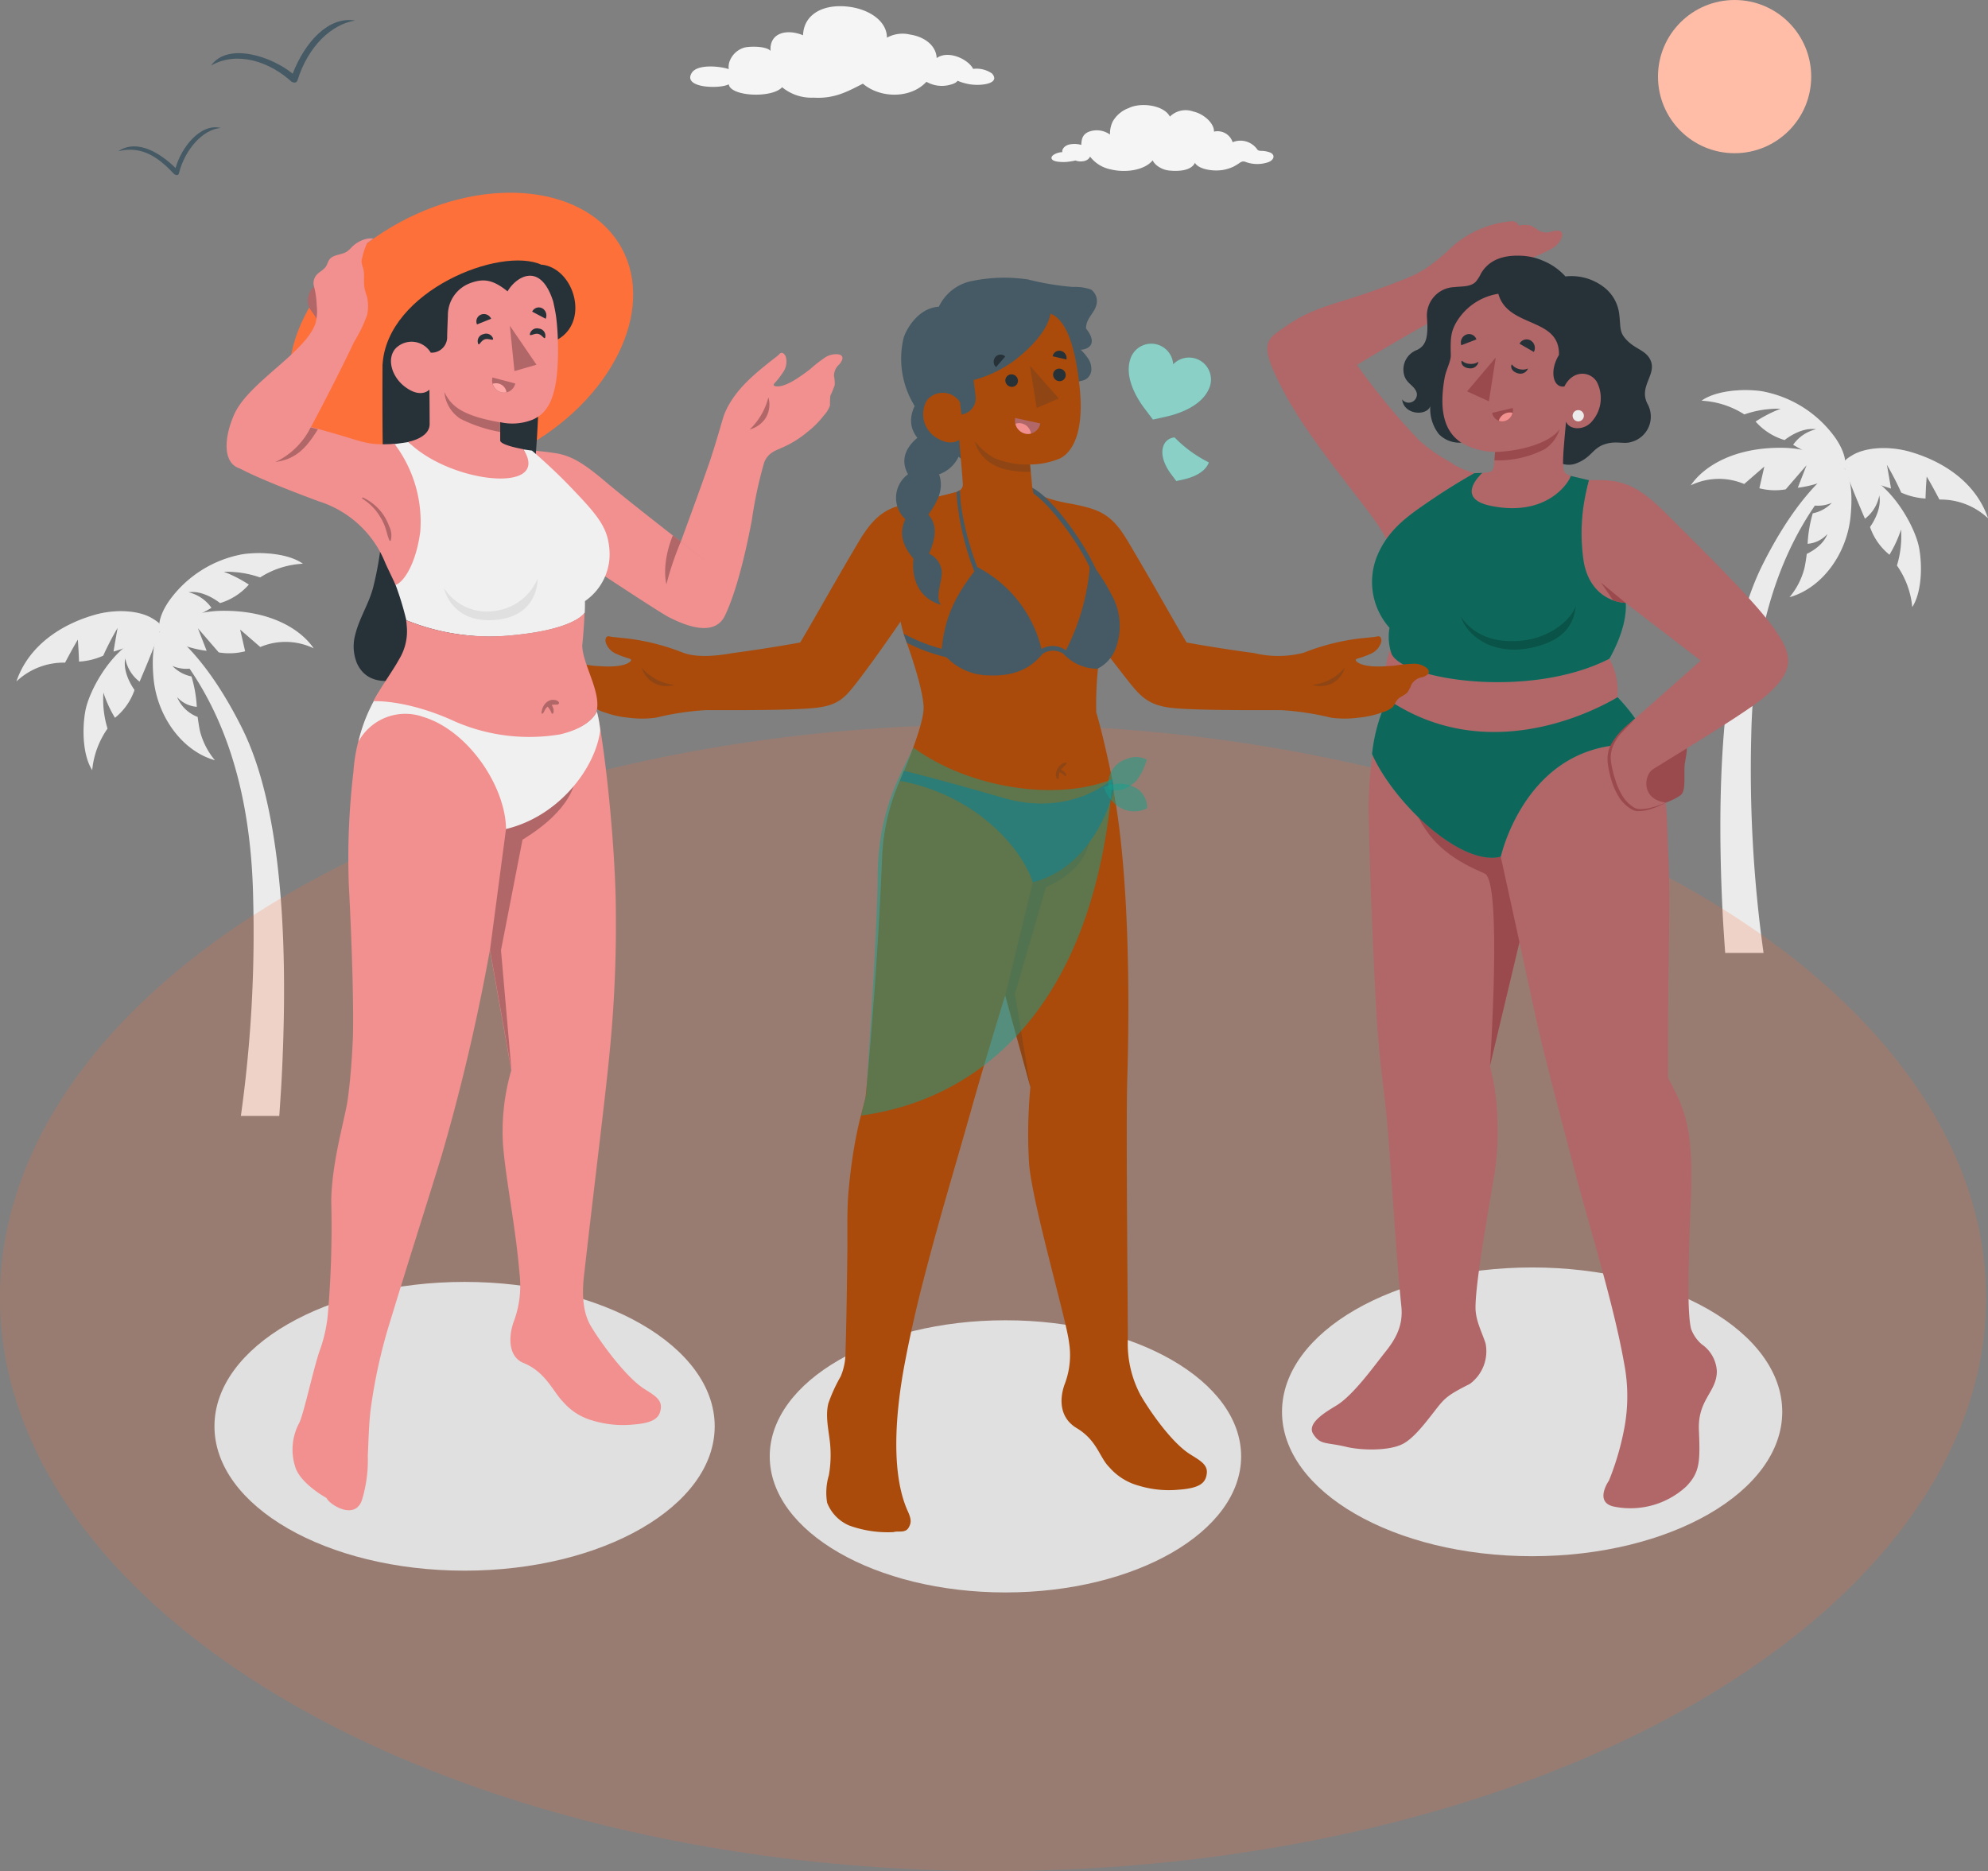 <svg xmlns="http://www.w3.org/2000/svg" width="250" height="235.305" viewBox="0 0 250 235.305">
  <rect x="0" y="0" width="250" height="235.305" fill="#808080" stroke="none"/>
  <g id="Beach" transform="translate(-125.235 -143.426)">
    <g id="freepik--Floor--inject-236">
      <g id="freepik--Palm--inject-236">
        <path id="Tracé_846" data-name="Tracé 846" d="M342.185,263.264h4.825a165.9,165.9,0,0,1-1.55-27.2c.243-13.307,3.513-25.017,11.763-33.7l-1.121-.16c-1.323.945-5.094,4.024-9.185,12.181-2.547,5.067-6.55,16.71-4.985,45.121Q342.061,261.555,342.185,263.264Z" fill="#ebebeb"/>
        <path id="Tracé_847" data-name="Tracé 847" d="M356.592,201.949c.842-.625.46-.61,1.633-1.3,1.771-1.033,4.726-1.116,7.2-.408,4.35,1.255,8.317,3.967,9.815,8.368a8.664,8.664,0,0,0-6.111-2.36c-.516-.977-1.033-1.948-1.606-2.9-.073.924-.124,1.844-.15,2.769a8.618,8.618,0,0,1-3.048-.744,35.279,35.279,0,0,0-1.808-3.5c.181,1,.351,1.988.517,2.985A25.554,25.554,0,0,1,356.592,201.949Z" fill="#ebebeb"/>
        <g id="Groupe_16" data-name="Groupe 16" opacity="0.15">
          <path id="Tracé_848" data-name="Tracé 848" d="M356.592,201.949c.842-.625.46-.61,1.633-1.3,1.771-1.033,4.726-1.116,7.2-.408,4.35,1.255,8.317,3.967,9.815,8.368a8.664,8.664,0,0,0-6.111-2.36c-.516-.977-1.033-1.948-1.606-2.9-.073.924-.124,1.844-.15,2.769a8.618,8.618,0,0,1-3.048-.744,35.279,35.279,0,0,0-1.808-3.5c.181,1,.351,1.988.517,2.985A25.554,25.554,0,0,1,356.592,201.949Z" fill="#ebebeb"/>
        </g>
        <path id="Tracé_849" data-name="Tracé 849" d="M357.207,202.357s.553-1.333-1.147-3.828a14.539,14.539,0,0,0-9.267-5.9c-2.293-.341-5.729-.119-7.578,1.188a10.978,10.978,0,0,1,5.378,1.725,12.761,12.761,0,0,1,4.571-.713,16.767,16.767,0,0,0-3.151,1.612,7.807,7.807,0,0,0,3.642,2.325s2.035-1.679,3.967-1.354a4.871,4.871,0,0,0-2.887,1.953A35.019,35.019,0,0,0,357.207,202.357Z" fill="#ebebeb"/>
        <path id="Tracé_850" data-name="Tracé 850" d="M357.207,202.357s.553-1.333-1.147-3.828a14.539,14.539,0,0,0-9.267-5.9c-2.293-.341-5.729-.119-7.578,1.188a10.978,10.978,0,0,1,5.378,1.725,12.761,12.761,0,0,1,4.571-.713,16.767,16.767,0,0,0-3.151,1.612,7.807,7.807,0,0,0,3.642,2.325s2.035-1.679,3.967-1.354a4.871,4.871,0,0,0-2.887,1.953A35.019,35.019,0,0,0,357.207,202.357Z" fill="#ebebeb" opacity="0.2" style="mix-blend-mode: normal;isolation: isolate"/>
        <path id="Tracé_851" data-name="Tracé 851" d="M357.207,202.357a13.358,13.358,0,0,0-7.748-2.614c-6.127-.093-9.97,2.319-11.6,4.716a8.133,8.133,0,0,1,6.715-.165l2.536-2.2-.625,2.738a7.9,7.9,0,0,0,3.311.134l2.625-3.032-1.106,2.831S355.006,204.413,357.207,202.357Z" fill="#ebebeb"/>
        <path id="Tracé_852" data-name="Tracé 852" d="M357.207,202.357a13.358,13.358,0,0,0-7.748-2.614c-6.127-.093-9.97,2.319-11.6,4.716a8.133,8.133,0,0,1,6.715-.165l2.536-2.2-.625,2.738a7.9,7.9,0,0,0,3.311.134l2.625-3.032-1.106,2.831S355.006,204.413,357.207,202.357Z" fill="#ebebeb" opacity="0.05" style="mix-blend-mode: normal;isolation: isolate"/>
        <path id="Tracé_853" data-name="Tracé 853" d="M357.207,202.357s1.121-.2,3.151,1.033c3.446,2.066,5.765,6.633,6.2,8.874s.361,5.636-.847,7.511a10.812,10.812,0,0,0-1.927-5.227,12.483,12.483,0,0,0,.516-4.525,15.488,15.488,0,0,1-1.456,3.166A7.634,7.634,0,0,1,360.4,209.7s1.549-2.066,1.162-3.962a4.775,4.775,0,0,1-1.8,2.924S358.462,205.678,357.207,202.357Z" fill="#ebebeb"/>
        <path id="Tracé_854" data-name="Tracé 854" d="M357.207,202.357s1.121-.2,3.151,1.033c3.446,2.066,5.765,6.633,6.2,8.874s.361,5.636-.847,7.511a10.812,10.812,0,0,0-1.927-5.227,12.483,12.483,0,0,0,.516-4.525,15.488,15.488,0,0,1-1.456,3.166A7.634,7.634,0,0,1,360.4,209.7s1.549-2.066,1.162-3.962a4.775,4.775,0,0,1-1.8,2.924S358.462,205.678,357.207,202.357Z" fill="#ebebeb" opacity="0.05" style="mix-blend-mode: normal;isolation: isolate"/>
        <path id="Tracé_855" data-name="Tracé 855" d="M350.275,218.53a9.216,9.216,0,0,0,1.88-3.672c.119-.558.212-1.152.289-1.772,2.222-1.085,2.583-2.495,2.583-2.495a3.707,3.707,0,0,1-2.474,1.224,16.131,16.131,0,0,1,.646-3.833,4.56,4.56,0,0,0,2.4-1.322,4.4,4.4,0,0,1-2.206.341c.847-2.418,2.583-4.236,3.786-4.649,0,0,1.224,1.11.791,5.832C357.558,213.065,354.345,217.4,350.275,218.53Z" fill="#ebebeb"/>
      </g>
      <g id="freepik--palm--inject-236-2" data-name="freepik--palm--inject-236">
        <path id="Tracé_856" data-name="Tracé 856" d="M160.356,283.767h-4.83a165.8,165.8,0,0,0,1.55-27.2c-.238-13.3-3.513-25.012-11.762-33.7l1.126-.16c1.322.946,5.088,4.024,9.179,12.181,2.547,5.067,6.55,16.711,4.985,45.127Q160.475,282.057,160.356,283.767Z" fill="#ebebeb"/>
        <path id="Tracé_857" data-name="Tracé 857" d="M145.949,222.456c-.847-.63-.465-.615-1.632-1.3-1.777-1.033-4.732-1.115-7.2-.4-4.35,1.25-8.317,3.967-9.815,8.363a8.668,8.668,0,0,1,6.116-2.361c.517-.976,1.033-1.942,1.607-2.9.067.925.119,1.844.15,2.769a8.565,8.565,0,0,0,3.042-.744,34.589,34.589,0,0,1,1.813-3.5c-.18,1-.356,1.989-.516,2.986A25.689,25.689,0,0,0,145.949,222.456Z" fill="#ebebeb"/>
        <g id="Groupe_17" data-name="Groupe 17" opacity="0.15">
          <path id="Tracé_858" data-name="Tracé 858" d="M145.949,222.456c-.847-.63-.465-.615-1.632-1.3-1.777-1.033-4.732-1.115-7.2-.4-4.35,1.25-8.317,3.967-9.815,8.363a8.668,8.668,0,0,1,6.116-2.361c.517-.976,1.033-1.942,1.607-2.9.067.925.119,1.844.15,2.769a8.565,8.565,0,0,0,3.042-.744,34.589,34.589,0,0,1,1.813-3.5c-.18,1-.356,1.989-.516,2.986A25.689,25.689,0,0,0,145.949,222.456Z" fill="#ebebeb"/>
        </g>
        <path id="Tracé_859" data-name="Tracé 859" d="M145.334,222.864s-.557-1.338,1.142-3.833a14.542,14.542,0,0,1,9.267-5.9c2.294-.341,5.729-.119,7.578,1.188a10.975,10.975,0,0,0-5.377,1.725,12.76,12.76,0,0,0-4.567-.712,16.8,16.8,0,0,1,3.146,1.611,7.74,7.74,0,0,1-3.616,2.325s-2.035-1.679-3.972-1.354a4.871,4.871,0,0,1,2.887,1.953A35.278,35.278,0,0,1,145.334,222.864Z" fill="#ebebeb"/>
        <path id="Tracé_860" data-name="Tracé 860" d="M145.334,222.864s-.557-1.338,1.142-3.833a14.542,14.542,0,0,1,9.267-5.9c2.294-.341,5.729-.119,7.578,1.188a10.975,10.975,0,0,0-5.377,1.725,12.76,12.76,0,0,0-4.567-.712,16.8,16.8,0,0,1,3.146,1.611,7.74,7.74,0,0,1-3.616,2.325s-2.035-1.679-3.972-1.354a4.871,4.871,0,0,1,2.887,1.953A35.278,35.278,0,0,1,145.334,222.864Z" fill="#ebebeb" opacity="0.2" style="mix-blend-mode: normal;isolation: isolate"/>
        <path id="Tracé_861" data-name="Tracé 861" d="M145.334,222.864a13.324,13.324,0,0,1,7.749-2.619c6.126-.093,9.969,2.32,11.6,4.717a8.131,8.131,0,0,0-6.716-.166l-2.536-2.2.63,2.737a8.01,8.01,0,0,1-3.316.14l-2.624-3.032,1.1,2.83S147.53,224.915,145.334,222.864Z" fill="#ebebeb"/>
        <path id="Tracé_862" data-name="Tracé 862" d="M145.334,222.864a13.324,13.324,0,0,1,7.749-2.619c6.126-.093,9.969,2.32,11.6,4.717a8.131,8.131,0,0,0-6.716-.166l-2.536-2.2.63,2.737a8.01,8.01,0,0,1-3.316.14l-2.624-3.032,1.1,2.83S147.53,224.915,145.334,222.864Z" fill="#ebebeb" opacity="0.05" style="mix-blend-mode: normal;isolation: isolate"/>
        <path id="Tracé_863" data-name="Tracé 863" d="M145.334,222.864s-1.126-.2-3.151,1.033c-3.45,2.067-5.77,6.628-6.2,8.87s-.362,5.635.847,7.511a10.89,10.89,0,0,1,1.927-5.223,12.418,12.418,0,0,1-.517-4.525,15.372,15.372,0,0,0,1.452,3.167,7.645,7.645,0,0,0,2.458-3.5s-1.549-2.066-1.162-3.967a4.8,4.8,0,0,0,1.8,2.924S144.079,226.186,145.334,222.864Z" fill="#ebebeb"/>
        <path id="Tracé_864" data-name="Tracé 864" d="M145.334,222.864s-1.126-.2-3.151,1.033c-3.45,2.067-5.77,6.628-6.2,8.87s-.362,5.635.847,7.511a10.89,10.89,0,0,1,1.927-5.223,12.418,12.418,0,0,1-.517-4.525,15.372,15.372,0,0,0,1.452,3.167,7.645,7.645,0,0,0,2.458-3.5s-1.549-2.066-1.162-3.967a4.8,4.8,0,0,0,1.8,2.924S144.079,226.186,145.334,222.864Z" fill="#ebebeb" opacity="0.05" style="mix-blend-mode: normal;isolation: isolate"/>
        <path id="Tracé_865" data-name="Tracé 865" d="M152.261,239.033a9.318,9.318,0,0,1-1.88-3.673c-.119-.558-.206-1.152-.289-1.772a4.53,4.53,0,0,1-2.583-2.495,3.709,3.709,0,0,0,2.474,1.224,16.11,16.11,0,0,0-.671-3.822,4.557,4.557,0,0,1-2.4-1.323,4.4,4.4,0,0,0,2.211.341c-.853-2.417-2.609-4.23-3.787-4.649,0,0-1.224,1.106-.795,5.827C144.983,233.567,148.191,237.907,152.261,239.033Z" fill="#ebebeb"/>
      </g>
      <ellipse id="freepik--floor--inject-236-2" data-name="freepik--floor--inject-236" cx="124.879" cy="72.096" rx="124.879" ry="72.096" transform="translate(125.235 234.539)" fill="#fe703a" opacity="0.2"/>
    </g>
    <g id="freepik--Sun--inject-236">
      <circle id="freepik--sun--inject-236-2" data-name="freepik--sun--inject-236" cx="9.634" cy="9.634" r="9.634" transform="translate(333.734 143.426)" fill="#ffbda7"/>
    </g>
    <g id="freepik--Clouds--inject-236">
      <path id="freepik--Cloud--inject-236" d="M236.771,148.164c0-2.164-2.376-3.667-5.062-3.92-3.162-.3-5.409,1.11-5.486,3.616-2.067-.848-4.252-.305-4.086,1.973-.517-.62-2.552-.6-3.275-.429a2.821,2.821,0,0,0-1.8,1.55,2.114,2.114,0,0,0-.186,1.162c-1.209-.393-3.952-.635-4.649.47-1.219,1.973,3.657,2.035,4.649,1.436.207,1.55,5.455,1.787,6.715.372a5.782,5.782,0,0,0,3.957,1.312c2.583.155,4.184-.723,6.2-1.756,2.2,1.865,6.007,1.9,7.991-.238a3.9,3.9,0,0,0,3.017.362c.733-.176.9-.491.9-.491a6.486,6.486,0,0,0,1.343.408c1.441.3,4.132,0,2.991-1.317a3.4,3.4,0,0,0-2.377-.584c-.625-1.234-3.145-2.4-4.587-1.358-.056-1.5-1.425-2.666-3.347-2.96A4.069,4.069,0,0,0,236.771,148.164Z" fill="#f5f5f5"/>
      <path id="freepik--cloud--inject-236-2" data-name="freepik--cloud--inject-236" d="M284.945,162.6a3.318,3.318,0,0,0-1.084-.2c-.352,0-.46-.1-.517-.176a2.583,2.583,0,0,0-3.1-.914,1.989,1.989,0,0,0-2.346-1.328c.042-1.09-1.353-2.267-2.608-2.531a2.81,2.81,0,0,0-2.934.641c-.739-1.431-3.616-1.839-5.166-1.08a3.817,3.817,0,0,0-2.03,1.705,3.47,3.47,0,0,0-.336,1.632,2.856,2.856,0,0,0-2.629-.367c-.878.341-.945,1-.987,1.669a3.066,3.066,0,0,0-1.591-.031c-.547.165-.867.594-.79.945-.439-.026-1.477.331-1.353.79s1.317.46,1.761.445a7.991,7.991,0,0,0,1.24-.191,1.869,1.869,0,0,0,.64.118c.755,0,1.075-.325,1.2-.609a4.3,4.3,0,0,0,2.583,1.606c1.746.445,4.215.176,5.289-1.131a1.883,1.883,0,0,0,.517.635,2.99,2.99,0,0,0,1.622.651c.718.067,2.639.16,3.182-.981.382.759,2.1,1.1,3.4.919a5.257,5.257,0,0,0,1.456-.439,9.085,9.085,0,0,0,.837-.516.7.7,0,0,1,.718-.052,4.261,4.261,0,0,0,2.841,0C285.477,163.522,285.627,162.892,284.945,162.6Z" fill="#f5f5f5"/>
    </g>
    <g id="freepik--Birds--inject-236">
      <g id="freepik--birds--inject-236-2" data-name="freepik--birds--inject-236">
        <path id="Tracé_866" data-name="Tracé 866" d="M169.9,146.005c-3.378-.558-6.313,2.717-7.862,6.69-2.531-2.108-8.1-4.035-10.259-1.033,3.352-1.881,7.413-.424,10.073,2,.181.155.666.279.785-.109C164,149.192,166.947,146.475,169.9,146.005Z" fill="#455a64"/>
        <path id="Tracé_867" data-name="Tracé 867" d="M153,159.518c-2.583-.64-4.995,2.511-5.682,5.042-1.829-1.792-4.773-3.74-7.2-2.123,2.986-.728,5.088.816,6.994,2.862.129.124.517.268.615-.036C148.434,162.334,150.681,159.7,153,159.518Z" fill="#455a64"/>
      </g>
    </g>
    <g id="freepik--Shadows--inject-236">
      <ellipse id="freepik--Shadow--inject-236" cx="31.453" cy="18.157" rx="31.453" ry="18.157" transform="translate(286.454 302.823)" fill="#e0e0e0"/>
      <ellipse id="freepik--shadow--inject-236-2" data-name="freepik--shadow--inject-236" cx="29.64" cy="17.114" rx="29.64" ry="17.114" transform="translate(222.033 309.466)" fill="#e0e0e0"/>
      <ellipse id="Ellipse_15" data-name="Ellipse 15" cx="31.453" cy="18.157" rx="31.453" ry="18.157" transform="translate(152.205 304.641)" fill="#e0e0e0"/>
    </g>
    <g id="freepik--Hearts--inject-236">
      <g id="freepik--hearts--inject-236-2" data-name="freepik--hearts--inject-236">
        <g id="freepik--Heart--inject-236">
          <path id="freepik--heart--inject-236-2" data-name="freepik--heart--inject-236" d="M270.218,196.194l1.736-.387c1.322-.3,4.5-1.255,5.4-3.7a2.764,2.764,0,0,0-4.587-2.867,2.759,2.759,0,0,0-5.347-.775c-.9,2.444.91,5.228,1.726,6.308Z" fill="#14a08c"/>
          <path id="Tracé_868" data-name="Tracé 868" d="M270.218,196.194l1.736-.387c1.322-.3,4.5-1.255,5.4-3.7a2.764,2.764,0,0,0-4.587-2.867,2.759,2.759,0,0,0-5.347-.775c-.9,2.444.91,5.228,1.726,6.308Z" fill="#fff" opacity="0.5" style="mix-blend-mode: normal;isolation: isolate"/>
        </g>
        <g id="Groupe_18" data-name="Groupe 18">
          <path id="Tracé_869" data-name="Tracé 869" d="M273.157,203.927l1-.227c.759-.171,2.582-.718,3.1-2.123a15.9,15.9,0,0,1-4.31-3.139,1.587,1.587,0,0,0-1.4,1.042c-.517,1.4.516,3.006.992,3.615Z" fill="#14a08c"/>
          <path id="Tracé_870" data-name="Tracé 870" d="M273.157,203.927l1-.227c.759-.171,2.582-.718,3.1-2.123a15.9,15.9,0,0,1-4.31-3.139,1.587,1.587,0,0,0-1.4,1.042c-.517,1.4.516,3.006.992,3.615Z" fill="#fff" opacity="0.5" style="mix-blend-mode: normal;isolation: isolate"/>
        </g>
      </g>
    </g>
    <g id="freepik--character-3--inject-236">
      <g id="freepik--Character--inject-236">
        <g id="freepik--Bottom--inject-236">
          <g id="freepik--Leg--inject-236">
            <path id="Tracé_871" data-name="Tracé 871" d="M331.023,237.142c-14.464-.362-26.521-1.55-31.33-5.791,0,0-2.583,5.311-2.33,15.332.14,5.527.321,11.364.806,21.287.4,8.265.873,10.44,1.4,15.451.434,4.132,1.2,17.687,1.891,24.278.263,2.459-.734,4.169-2.092,5.848-1.24,1.549-3.89,5.284-6.023,6.606-1.126.7-3.869,2.2-2.965,3.616s1.58.992,4.189,1.622c1.844.439,5.217.517,6.963-.32,1.369-.646,2.8-2.505,3.952-3.983,1.4-1.808,1.617-2.123,4.587-3.616a5.1,5.1,0,0,0,1.984-5.083c-.445-1.41-1.25-2.846-1.266-4.452-.036-3.239,1.715-12.77,2.356-16.737a33.854,33.854,0,0,0,.4-6.746,29.63,29.63,0,0,0-.94-6.974l5.3-22.212C320.5,254.462,330.144,247.38,331.023,237.142Z" fill="#b16668"/>
            <path id="Tracé_872" data-name="Tracé 872" d="M311.951,253.29c-3.559-1.55-6.715-3.379-8.709-7.816,3.771,3.353,8.394,5.884,10.724,5.682l3.941,4.076-5.3,22.212S314.167,254.251,311.951,253.29Z" fill="#9a4a4d"/>
          </g>
          <path id="Tracé_873" data-name="Tracé 873" d="M329.525,322.907a21.794,21.794,0,0,0-.047-8.023c-1.291-7.314-4.169-16.468-6.049-23.6-3.952-14.98-4.385-16.711-5.791-23.245-1.642-7.645-3.677-16.856-3.677-16.856a14.016,14.016,0,0,1-8.978-5.754c-1.24-1.751-4.587-5.238-5.29-14.076,0,0,4.623,4.483,16.711,3.791,10.713-.625,12.227-4.07,12.227-4.07s.868,1.177,3.435,5.4a13.184,13.184,0,0,1,1.674,3.481c1.281,3.616,1.09,6.891,1.286,10.9.176,3.5.16,6.664.052,13.472-.114,7.1-.088,14.624-.088,14.624,2.128,3.972,3.228,6.333,2.877,15.414-.2,5.124-.584,13.7.026,16.173a4.653,4.653,0,0,0,1.343,1.948,4.4,4.4,0,0,1,1.9,3.383c0,2.614-2.407,3.554-2.258,7.366.155,3.906.176,5.342-1.632,7.17a10.35,10.35,0,0,1-8.849,2.531c-2.851-.449-.826-3.316-.826-3.316A34.615,34.615,0,0,0,329.525,322.907Z" fill="#b16668"/>
          <path id="Tracé_874" data-name="Tracé 874" d="M299.7,231.351a21.44,21.44,0,0,0-1.921,6.9c2.583,5.889,10.992,14.17,16.189,12.914,0,0,2.366-10.744,11.69-13.477,7.061-2.066,8.084,2.273,8.084,2.273s-.62-4.179-5.114-8.879c0,0-5.135,3.512-14.893,3.306S299.7,231.351,299.7,231.351Z" fill="#14a08c"/>
          <path id="Tracé_875" data-name="Tracé 875" d="M299.7,231.351a21.44,21.44,0,0,0-1.921,6.9c2.583,5.889,10.992,14.17,16.189,12.914,0,0,2.366-10.744,11.69-13.477,7.061-2.066,8.084,2.273,8.084,2.273s-.62-4.179-5.114-8.879c0,0-5.135,3.512-14.893,3.306S299.7,231.351,299.7,231.351Z" opacity="0.35" style="mix-blend-mode: normal;isolation: isolate"/>
        </g>
        <g id="freepik--Top--inject-236">
          <path id="Tracé_876" data-name="Tracé 876" d="M286.748,184.587c3.668-2.583,6.2-2.8,11.364-4.649,4.221-1.519,5.357-2.035,6.638-2.9a24.987,24.987,0,0,0,2.557-2.066,12.539,12.539,0,0,1,3.709-2.583,12.877,12.877,0,0,1,4.184-1.131.944.944,0,0,1,1.033.547,2.953,2.953,0,0,1,1.488,0,4.764,4.764,0,0,1,1.033.625,2.025,2.025,0,0,0,1.669.1,2.032,2.032,0,0,1,.873-.083c.459.119.459.517.33.847a2.711,2.711,0,0,1-1.033,1.271,18.259,18.259,0,0,1-2.422,1.173c-1.22.609-3.208,1.585-3.952,2.758-.155.243-.393.785.113.672a11.6,11.6,0,0,1,2.005-.388,2.436,2.436,0,0,1,1.88.615.828.828,0,0,1,.269.516c0,.29-.171.362-.393.429a5.314,5.314,0,0,0-.661.3l-1.364.64c-2.66,1.225-3.616,1.839-6.581,1.581a10.447,10.447,0,0,0-3.507.651c-1.323.516-10.1,5.806-10.1,5.806a83.889,83.889,0,0,0,7.877,9.546,21.231,21.231,0,0,0,3.823,2.665,9.069,9.069,0,0,0,3.053,1.369l-9.3,13.762c-.2-2.134-.848-4.686-3.942-8.782-3.616-4.783-8.265-10.435-10.848-15.461C283.468,186.6,284.444,186.183,286.748,184.587Z" fill="#b16668"/>
          <g id="freepik--Chest--inject-236">
            <path id="Tracé_877" data-name="Tracé 877" d="M299.7,231.351c-.883-1.642-.1-5.083.352-6.2l2.2-4.107c-3.507-3.941-1.033-7.717.445-10.269,2.1-3.239,7.128-7.537,7.128-7.537a98.8,98.8,0,0,1,13.048.109s2.9.6,4.21.971c2.113.6,3.27,2.676,3.782,6.9a28.149,28.149,0,0,1-1.178,8.043l-2.066,7.035a8.251,8.251,0,0,1,1.007,4.815C328.631,231.078,313.573,240.8,299.7,231.351Z" fill="#b16668"/>
            <g id="freepik--Bikini--inject-236">
              <path id="Tracé_878" data-name="Tracé 878" d="M322.69,203.261c-2.035,2.118-3.884,4.132-8.838,3.373-3.347-.517-3.4-2.583-2.185-3.735l-1.033.036s-2.459,1.374-5.021,3.1c-3.032,2.066-5.651,3.734-7.139,7.175a8.668,8.668,0,0,0,1.5,9.169,6.544,6.544,0,0,0,.264,3.295c1.549,3.25,17.341,5.719,27.377.6,0,0,2.273-3.735,2.067-7.036,0,0-4.288.047-5.274-5.083a23.847,23.847,0,0,1,.666-10.331Z" fill="#14a08c"/>
              <path id="Tracé_879" data-name="Tracé 879" d="M322.69,203.261c-2.035,2.118-3.884,4.132-8.838,3.373-3.347-.517-3.4-2.583-2.185-3.735l-1.033.036s-2.459,1.374-5.021,3.1c-3.032,2.066-5.651,3.734-7.139,7.175a8.668,8.668,0,0,0,1.5,9.169,6.544,6.544,0,0,0,.264,3.295c1.549,3.25,17.341,5.719,27.377.6,0,0,2.273-3.735,2.067-7.036,0,0-4.288.047-5.274-5.083a23.847,23.847,0,0,1,.666-10.331Z" opacity="0.35" style="mix-blend-mode: normal;isolation: isolate"/>
              <path id="Tracé_880" data-name="Tracé 880" d="M308.934,220.963c1.819,2.743,5.125,3.477,8.42,2.924,2.583-.439,5.259-2.164,6.049-4.246-.258,2.19-1.307,4.349-5.646,5.264C312.881,225.912,309.683,223.329,308.934,220.963Z" opacity="0.2" style="mix-blend-mode: normal;isolation: isolate"/>
            </g>
          </g>
          <g id="freepik--Head--inject-236">
            <path id="Tracé_881" data-name="Tracé 881" d="M303.4,192.852c-.284-1.033-1.441-1.162-1.648-2.547a2.625,2.625,0,0,1,1.7-2.877c1.177-.584,1.4-1.694,1.234-4.013a3.58,3.58,0,0,1,3.415-3.88c.94-.114,2.03,0,2.7-.656a4.7,4.7,0,0,0,.661-1.033c.946-1.648,2.65-2.335,4.9-2.263a7.629,7.629,0,0,1,2.934.641,7.753,7.753,0,0,1,2.8,1.968,6.687,6.687,0,0,1,4.784,1.307,4.992,4.992,0,0,1,1.973,3.383c.181,1.369.031,2.144.6,2.9,1.162,1.55,2.655,1.55,3.306,2.872.92,1.834-1.5,3.327-.346,5.559a3.294,3.294,0,0,1-1.942,4.767c-1.069.378-1.958-.191-3.482.331s-1.622,1.679-3.564,2.4c-1.586.594-2.9-.594-4.174-.775-1.735-.248-1.193.341-2.882-.806-.579-.392-.915-1.079-1.5-1.467-1.86-1.177-2.485-.578-4.794.181a3.6,3.6,0,0,1-3.895-.821,5.164,5.164,0,0,1-1.079-3.518c-.419,1.25-3.306,1.152-3.544-.852a1.033,1.033,0,0,0,1.844-.8Z" fill="#263238"/>
            <path id="Tracé_882" data-name="Tracé 882" d="M321.833,200.513c.062-1.152.341-4.066.341-4.066.4,1.085,2.35,1.178,3.337-.124a4.41,4.41,0,0,0,.516-4.9c-.878-1.374-3.037-1.461-4.06.605-1.431.227-1.916-1.974-.687-3.957.145-4.8-6.421-3.353-7.624-7.7a7.5,7.5,0,0,0-5.409,3.807c-.516,1.033-.635,1.71-.568,3.869.026.847-.578,1.808-.78,2.914-.9,5.083.548,7.159,2.2,8.2a8.76,8.76,0,0,0,4.132,1.1s-.062.955-.124,1.591-.129.909-.9,1c-.263.031-.552.046-.552.046s-3.616,3.162,1.007,4.133c6.9,1.446,9.778-2.707,10.114-3.771C321.74,203.008,321.74,202.429,321.833,200.513Z" fill="#b16668"/>
            <path id="Tracé_883" data-name="Tracé 883" d="M324.411,195.781a.708.708,0,1,1-.636-.775A.708.708,0,0,1,324.411,195.781Z" fill="#ebebeb"/>
            <path id="Tracé_884" data-name="Tracé 884" d="M315.464,194.738l-2.583.614a1.3,1.3,0,0,0,1.52,1.039l.03-.006A1.39,1.39,0,0,0,315.464,194.738Z" fill="#9a4a4d"/>
            <path id="Tracé_885" data-name="Tracé 885" d="M315.262,195.306a1.461,1.461,0,0,0-1.549,1.033,1.308,1.308,0,0,0,.733.046,1.362,1.362,0,0,0,1-1.033A1.115,1.115,0,0,0,315.262,195.306Z" fill="#f28f8f"/>
            <path id="Tracé_886" data-name="Tracé 886" d="M309,186.844l1.9-.733a.976.976,0,0,0-1.232-.622c-.017.006-.033.011-.049.018A1.073,1.073,0,0,0,309,186.844Z" fill="#263238"/>
            <path id="Tracé_887" data-name="Tracé 887" d="M318.124,187.686l-1.8-1.033a1,1,0,0,1,1.34-.439l.04.021A1.09,1.09,0,0,1,318.124,187.686Z" fill="#263238"/>
            <path id="Tracé_888" data-name="Tracé 888" d="M317.354,189.851a1.032,1.032,0,0,1-1.25.516c-.542-.139-.93-.557-.8-1.033.067-.242.149.315,1.007.517S317.447,189.613,317.354,189.851Z" fill="#263238"/>
            <path id="Tracé_889" data-name="Tracé 889" d="M311.14,189.024a1.032,1.032,0,0,1-1.147.718c-.558-.041-1.033-.392-.966-.878,0-.248.2.289,1.08.326S311.187,188.771,311.14,189.024Z" fill="#263238"/>
            <path id="Tracé_890" data-name="Tracé 890" d="M313.243,200.27c3.244-.093,6.921-1.142,8.12-2.867a4.615,4.615,0,0,1-1.855,2.5,12.871,12.871,0,0,1-6.343,1.416Z" fill="#9a4a4d"/>
            <path id="Tracé_891" data-name="Tracé 891" d="M309.73,192.645l2.738,1.245.868-5.507Z" fill="#9a4a4d"/>
          </g>
          <g id="freepik--Arm--inject-236">
            <path id="Tracé_892" data-name="Tracé 892" d="M332.128,244.389c1.338.832,3.73-.449,4.422-.935s.465-2.174.516-3.528.987-3.4-.764-3.254S330.062,240.107,332.128,244.389Z" fill="#9a4a4d"/>
            <path id="Tracé_893" data-name="Tracé 893" d="M339.1,226.5l-9.438-7.253a9.461,9.461,0,0,1-4.458-4.706c-1.312-2.789-.9-7.686-.145-10.728,3.813-.114,5.807.3,9.629,4.132,4.293,4.308,10.724,10.553,13.431,14.236s2.954,5.6-1.188,9.071c-2.96,2.335-12.532,8.074-13.834,8.926-1.152.755-1.493,3.756,1.6,4.179,0,0-2.835,1.359-4.013.78-1.033-.516-2.438-1.921-3.053-5.62-.393-2.33.888-3.709,3.027-5.568C333.228,231.739,339.1,226.5,339.1,226.5Z" fill="#b16668"/>
            <path id="Tracé_894" data-name="Tracé 894" d="M334.711,244.369a10.919,10.919,0,0,1-2.025.847,5.5,5.5,0,0,1-1.1.206,2.437,2.437,0,0,1-.579,0,1.819,1.819,0,0,1-.558-.2,4.588,4.588,0,0,1-1.617-1.549,8.817,8.817,0,0,1-.924-2.036,13.93,13.93,0,0,1-.486-2.164,4.913,4.913,0,0,1,0-1.137,4.278,4.278,0,0,1,.3-1.1,9.246,9.246,0,0,1,2.97-3.229c-.517.517-1.033,1.034-1.514,1.55a5.926,5.926,0,0,0-1.141,1.787,4.415,4.415,0,0,0-.233,1.034,4.7,4.7,0,0,0,.047,1.033,14.622,14.622,0,0,0,.516,2.092,8.726,8.726,0,0,0,.858,1.942,4.435,4.435,0,0,0,1.431,1.5,1.663,1.663,0,0,0,.961.238,5.338,5.338,0,0,0,1.059-.14A13.524,13.524,0,0,0,334.711,244.369Z" fill="#9a4a4d"/>
            <path id="Tracé_895" data-name="Tracé 895" d="M329.664,219.248l-3.1-2.551,1.549,2.241A5.667,5.667,0,0,0,329.664,219.248Z" fill="#9a4a4d"/>
          </g>
        </g>
      </g>
    </g>
    <g id="freepik--character-2--inject-236">
      <g id="freepik--character--inject-236-2" data-name="freepik--character--inject-236">
        <g id="freepik--top--inject-236-2" data-name="freepik--top--inject-236">
          <path id="Tracé_896" data-name="Tracé 896" d="M272.935,232.488c3.41.3,10.75.243,13.384.243a35.269,35.269,0,0,1,6.282.95,12.767,12.767,0,0,0,3.471,0,11.682,11.682,0,0,0,2.965-.661,3.568,3.568,0,0,0,1.322-.656c.269-.3.378-.723.693-1.033s.857-.476,1.172-.837a4.306,4.306,0,0,0,.517-1,1.9,1.9,0,0,1,1.281-.889,1.737,1.737,0,0,0,.733-.356c.31-.315.135-.615-.139-.837a2.585,2.585,0,0,0-1.452-.517,17.114,17.114,0,0,0-2.505.238c-1.271.1-3.332.289-4.494-.289-.238-.119-.7-.434-.232-.589a11.649,11.649,0,0,0,1.787-.661,2.294,2.294,0,0,0,1.2-1.4.783.783,0,0,0-.046-.563c-.134-.233-.31-.2-.517-.15a5.834,5.834,0,0,1-.671.088l-1.4.144a28.124,28.124,0,0,0-7.118,1.808,12.907,12.907,0,0,1-6.2.042c-4.959-.667-8.513-1.338-8.513-1.338-2.252-3.792-4.014-7.057-7.428-12.8-2.035-3.419-3.575-3.951-7.092-4.649,0,0-4.288-.64-4.582-1.834,1.281,11.1,4.5,15.084,4.5,15.084.832.92,2.872,3.383,6.845,8.513C268.586,230.954,269.531,232.188,272.935,232.488Z" fill="#aa4b0b"/>
          <path id="Tracé_897" data-name="Tracé 897" d="M294.362,227.389a6.219,6.219,0,0,1-4.132,2.165,3.469,3.469,0,0,0,2.422-.135A3.254,3.254,0,0,0,294.362,227.389Z" fill="#263238" opacity="0.2"/>
          <g id="freepik--chest--inject-236-2" data-name="freepik--chest--inject-236">
            <path id="Tracé_898" data-name="Tracé 898" d="M245.465,205.317c-2.067.625-6.266,1.472-6.266,1.472s0,.124-.961,4.649a26.454,26.454,0,0,0,.635,11.705l.4,1.137s2.149,5.868,2.108,8.265-2.986,9.1-2.986,9.1a75.165,75.165,0,0,1,8.394,2.025c2.789.992,10.259,3.281,13.5,2.253a8.649,8.649,0,0,0,4.871-4.133c0-.16-1.152-5.739-2.066-8.781a43.6,43.6,0,0,1,.32-6.39c2.635-1.927,3.466-5.682-1.105-12.553a25.9,25.9,0,0,0-7.206-9.091l-9.164.108Z" fill="#aa4b0b"/>
            <path id="Tracé_899" data-name="Tracé 899" d="M265.011,218.205a25.733,25.733,0,0,0-2.686-4.158,27.871,27.871,0,0,1-3.306,11.648,5.739,5.739,0,0,0,4.226,1.829,4.652,4.652,0,0,0,2.34-2.676A8.036,8.036,0,0,0,265.011,218.205Z" fill="#455a64"/>
            <path id="Tracé_900" data-name="Tracé 900" d="M256.343,225.664c-1.214,1.446-3.042,2.857-6.756,2.7a7.45,7.45,0,0,1-5.961-3.043c.351-3.549,1.183-6.369,4.545-10.558A15.755,15.755,0,0,1,256.343,225.664Z" fill="#455a64"/>
            <path id="Tracé_901" data-name="Tracé 901" d="M248.657,215.979c-1.6-3.5-2.779-8.663-2.676-10.915l-.475.253a33.846,33.846,0,0,0,2.841,11.364Z" fill="#455a64"/>
            <path id="Tracé_902" data-name="Tracé 902" d="M255.026,204.764a4.736,4.736,0,0,0,.129.708c2.32,1.5,6.473,7.273,7.387,10.026l.517-.48C261.478,211.505,257.495,205.957,255.026,204.764Z" fill="#455a64"/>
            <path id="Tracé_903" data-name="Tracé 903" d="M255.76,225.354l.237.594a2.35,2.35,0,0,1,3.324-.008l.034.034.212-.517A2.829,2.829,0,0,0,255.76,225.354Z" fill="#455a64"/>
            <path id="Tracé_904" data-name="Tracé 904" d="M244.871,226.222a22.239,22.239,0,0,1-5.6-1.963l-.4-1.136a22.038,22.038,0,0,0,6.034,2.195Z" fill="#455a64"/>
            <path id="Tracé_905" data-name="Tracé 905" d="M259.339,240.861a.64.64,0,0,0-.041-.093l-.036-.051-.062-.088a1.4,1.4,0,0,0-.2-.2l-.176-.14-.1-.062-.047-.026h0a1.333,1.333,0,0,1,.222-.258c.078-.078.166-.145.243-.222s.109-.119.171-.171.082-.237-.036-.222a1.093,1.093,0,0,0-.6.233,1.816,1.816,0,0,0-.4.449,1.909,1.909,0,0,0-.227.517,2.077,2.077,0,0,0-.041.3,1.32,1.32,0,0,0,.077.4.166.166,0,0,0,.166.16.14.14,0,0,0,.13-.148v-.012a2.082,2.082,0,0,1,.026-.315,1.134,1.134,0,0,1,.031-.2.659.659,0,0,1,.056-.186c.062.051.145.087.212.134l.176.129.036.031h.026l.072.067a.5.5,0,0,0,.14.119.1.1,0,0,0,.136-.026l0-.005a.185.185,0,0,0,0-.217C259.339,240.856,259.35,240.892,259.339,240.861Z" fill="#263238" opacity="0.2"/>
          </g>
          <path id="Tracé_906" data-name="Tracé 906" d="M227.385,232.488c-3.4.3-10.745.243-13.379.243a35.254,35.254,0,0,0-6.281.95,12.775,12.775,0,0,1-3.472,0,11.692,11.692,0,0,1-2.965-.661,3.575,3.575,0,0,1-1.322-.656c-.269-.3-.377-.723-.692-1.033s-.858-.476-1.173-.837a4.3,4.3,0,0,1-.516-1,1.9,1.9,0,0,0-1.282-.889,1.742,1.742,0,0,1-.733-.356c-.315-.315-.134-.615.139-.837a2.587,2.587,0,0,1,1.452-.517,17.1,17.1,0,0,1,2.505.238c1.271.1,3.332.289,4.494-.289.238-.119.7-.434.233-.589a11.623,11.623,0,0,1-1.788-.661,2.3,2.3,0,0,1-1.2-1.4.81.81,0,0,1,.041-.563c.135-.233.315-.2.517-.15a6.123,6.123,0,0,0,.676.088l1.4.144a28.142,28.142,0,0,1,7.119,1.808c1.725.625,4.06.419,6.2.042,4.959-.667,8.508-1.338,8.508-1.338,2.257-3.792,4.019-7.057,7.433-12.8,2.036-3.419,3.673-4.132,5.967-4.649,0,0,3.528-.764,6.266-1.472-1.282,11.106-5.548,14.247-5.548,14.247-.832.919-2.769,4.081-6.623,9.21C231.481,231.2,230.768,232.188,227.385,232.488Z" fill="#aa4b0b"/>
          <path id="Tracé_907" data-name="Tracé 907" d="M205.937,227.389a6.208,6.208,0,0,0,4.133,2.165,3.471,3.471,0,0,1-2.423-.135A3.257,3.257,0,0,1,205.937,227.389Z" fill="#263238" opacity="0.2"/>
          <path id="Tracé_908" data-name="Tracé 908" d="M255.863,194.262a2.819,2.819,0,0,1,.408-.883,3.976,3.976,0,0,1,.935-.754,5.722,5.722,0,0,1,1.787-.77l2.154-.516a2.387,2.387,0,0,0,.6-.192,1.493,1.493,0,0,0,.733-1.208,2.419,2.419,0,0,0-.392-1.4,6.6,6.6,0,0,0-.951-1.131,1.843,1.843,0,0,0,.92-.259c.945-.6.289-1.761-.248-2.4-.026-1.224,1-1.926,1.255-2.83a1.8,1.8,0,0,0-.61-2.067,5.739,5.739,0,0,0-2.262-.335,33.6,33.6,0,0,1-5.682-.946,20.066,20.066,0,0,0-6.917.171A5.851,5.851,0,0,0,243.3,182c-2.608.15-4.132,2.867-4.442,3.967a11.259,11.259,0,0,0,1.121,8.038,14.822,14.822,0,0,0,1.033,1.663,36.143,36.143,0,0,0,4.132,4.567,6.226,6.226,0,0,0,2.02,1.519,4.416,4.416,0,0,0,2.583.056,12.976,12.976,0,0,0,1.3-.392.865.865,0,0,0,.408-.227c.13-.15.279-.279.424-.419a13.673,13.673,0,0,0,2.2-2.794A28.857,28.857,0,0,0,255.863,194.262Z" fill="#455a64"/>
          <path id="Tracé_909" data-name="Tracé 909" d="M246.09,198.106a4.281,4.281,0,0,1-2.759,4.969c.661,1.9-.258,3.569-1.358,5.067,1.327,1.472.769,3.291.1,4.908a2.857,2.857,0,0,1,1.55,1.937c.33,1.064-.961,3.569-.026,4.509-2.686-.764-3.776-3.1-3.487-5.816-1.25-1.467-1.916-3.027-1.033-4.964a3.672,3.672,0,0,1,.346-5.646c-.92-1.648-.439-3.239,1.178-4.582-2.067-2.583.351-5.615,2.1-6.716.708,1.235,2.35,4.283,3.027,5.538Z" fill="#455a64"/>
          <path id="Tracé_910" data-name="Tracé 910" d="M257.345,182.862c1.364.589,2.945,2.438,3.663,9.3.594,5.682-.935,8.146-2.464,8.911a9.778,9.778,0,0,1-3.766.764l.269,2.919a10.5,10.5,0,0,0,1.725,4.179,15.931,15.931,0,0,1-8.58-.047c-2.108-.888-2.221-3.828-2.221-3.828a.914.914,0,0,0,.336-.9c-.062-1.034-.445-5.429-.445-5.429s-1.079.95-3.006-.347a3.45,3.45,0,0,1-1.033-4.649,2.583,2.583,0,0,1,4.132.264,6.994,6.994,0,0,0,1.715-2.779,15.282,15.282,0,0,0,5.166-2.485C256.183,186.137,257.154,184.04,257.345,182.862Z" fill="#aa4b0b"/>
          <path id="Tracé_911" data-name="Tracé 911" d="M252.9,195.993l3.156.682a1.581,1.581,0,0,1-1.815,1.3l-.07-.013A1.69,1.69,0,0,1,252.9,195.993Z" fill="#b16668"/>
          <path id="Tracé_912" data-name="Tracé 912" d="M254.881,197.951a1.5,1.5,0,0,0-1.663-1.3,1.347,1.347,0,0,0-.294.067,1.663,1.663,0,0,0,1.25,1.245A1.549,1.549,0,0,0,254.881,197.951Z" fill="#f28f8f"/>
          <path id="Tracé_913" data-name="Tracé 913" d="M257.671,190.528a.815.815,0,0,0,.764.831.769.769,0,0,0,.821-.715v-.023a.816.816,0,0,0-.77-.832.765.765,0,0,0-.815.711Z" fill="#263238"/>
          <path id="Tracé_914" data-name="Tracé 914" d="M251.663,191.246a.816.816,0,0,0,.77.831.764.764,0,0,0,.815-.71v-.023a.821.821,0,0,0-.764-.837.769.769,0,0,0-.82.716Z" fill="#263238"/>
          <path id="Tracé_915" data-name="Tracé 915" d="M259.345,188.632l-1.731-.4a.847.847,0,0,1,.981-.688l.052.011A.931.931,0,0,1,259.345,188.632Z" fill="#263238"/>
          <path id="Tracé_916" data-name="Tracé 916" d="M250.491,189.6l1.157-1.343a.852.852,0,0,0-1.205.029l-.03.033A.936.936,0,0,0,250.491,189.6Z" fill="#263238"/>
          <path id="Tracé_917" data-name="Tracé 917" d="M254.747,189.412l.857,5.321,2.784-1.2Z" fill="#263238" opacity="0.2"/>
          <path id="Tracé_918" data-name="Tracé 918" d="M254.763,201.845a10.838,10.838,0,0,1-4.448-.8,8.61,8.61,0,0,1-2.516-2.128,4.728,4.728,0,0,0,1.881,2.655c1.89,1.384,5.165,1.183,5.165,1.183Z" fill="#263238" opacity="0.2"/>
          <path id="Tracé_919" data-name="Tracé 919" d="M245.769,192.568l.377,2.986h0a2.066,2.066,0,0,0,1.777-2.289l-.346-2.763Z" fill="#455a64"/>
        </g>
        <g id="freepik--bottom--inject-236-2" data-name="freepik--bottom--inject-236">
          <path id="Tracé_920" data-name="Tracé 920" d="M259.66,312.178a10.2,10.2,0,0,1-.579,5.434c-.7,2.066-.449,4.22,1.55,5.413,2.583,1.55,2.846,3.668,4.1,4.918a7.481,7.481,0,0,0,3.689,2.319,12.958,12.958,0,0,0,4.959.517c2.846-.191,3.476-.914,3.615-2.04s-.867-1.648-2.112-2.433c-2.356-1.483-5.14-5.548-6.23-7.449a13.746,13.746,0,0,1-1.581-7.087c0-2.955-.253-27.094-.077-32.626.325-10.43.227-25.828-1.731-36.315l-.155-1.431c-4.22,5.486-14.412,4.081-26.205-1.033-.175.408-.516,1.266-.516,1.266a26.626,26.626,0,0,0-2.2,9.143c-.62,15.74-2.066,30.281-2.066,30.281-.15,1.5-1.415,4.132-2.159,11.948-.248,2.629-.14,5.326-.171,7.96-.051,4.169-.1,8.337-.232,12.506a7.648,7.648,0,0,1-.6,3.048,20.348,20.348,0,0,0-1.55,3.383c-.413,1.653.046,3.384.212,5.078a14.812,14.812,0,0,1-.15,3.967,7.659,7.659,0,0,0-.222,3.461,5.136,5.136,0,0,0,2.769,2.867,14.157,14.157,0,0,0,5.589.832c.6-.2,1.549.217,1.963-.687.175-.383.366-.765-.16-1.906-2.17-4.742-1.591-12.326-.4-18.622.676-3.58,1.549-7.413,2.474-10.936,2.066-7.95,3.616-12.914,5.847-20.817,1.876-6.685,4.309-14.526,4.309-14.526l3.171,11.54a61.832,61.832,0,0,0-.17,9.536C254.98,294.537,259.334,309.393,259.66,312.178Z" fill="#aa4b0b"/>
          <path id="Tracé_921" data-name="Tracé 921" d="M255.114,254.39l-3.451,14.221,3.146,11.54-1.947-11.726,3.9-13.431s4.814-1.906,5.424-5.682Z" fill="#263238" opacity="0.2"/>
          <path id="Tracé_922" data-name="Tracé 922" d="M255.114,254.39c-1.4-4.3-7.144-11-16.706-12.759l.517-1.266s3.735.873,12.547,3.425c6.09,1.767,10.982-.139,13.658-2.392l.155,1.431S263.234,252.257,255.114,254.39Z" fill="#455a64"/>
          <path id="Tracé_923" data-name="Tracé 923" d="M264.675,242.654a3.244,3.244,0,0,1,2.144-3.74,2.98,2.98,0,0,1,2.635.046,8.022,8.022,0,0,1-1.307,2.655C266.313,243.413,264.675,242.654,264.675,242.654Z" fill="#14a08c" opacity="0.5" style="mix-blend-mode: normal;isolation: isolate"/>
          <path id="Tracé_924" data-name="Tracé 924" d="M264.061,242.442a4.336,4.336,0,0,1,4.3.243,2.989,2.989,0,0,1,1.141,2.376,3.516,3.516,0,0,1-3.285,0A4.687,4.687,0,0,1,264.061,242.442Z" fill="#14a08c" opacity="0.5" style="mix-blend-mode: normal;isolation: isolate"/>
          <path id="Tracé_925" data-name="Tracé 925" d="M240.087,237.436c6.907,5.073,17.971,6.86,25.064,3.962-2.263,29.047-16.995,40.334-31.619,42.322l.625-2.665s1.436-20.828,1.446-27.378C235.619,244.818,239.008,239.993,240.087,237.436Z" fill="#14a08c" opacity="0.5" style="mix-blend-mode: normal;isolation: isolate"/>
        </g>
      </g>
    </g>
    <g id="freepik--character-1--inject-236">
      <g id="Groupe_21" data-name="Groupe 21">
        <g id="Groupe_19" data-name="Groupe 19">
          <path id="Tracé_926" data-name="Tracé 926" d="M206.263,318.1c-2.356-1.482-5.682-6.095-6.778-8s-1.033-4.479-.774-6.54c1.255-11.116,2.582-21.566,3.182-27.723a164.311,164.311,0,0,0,.754-19.965c-.331-10.373-1.813-21.071-2.356-22.946-1.064,5.393-9.851,5.129-21.38-.61a16.066,16.066,0,0,0-6.24-1.327c-.284.516-.558,1.033-.816,1.549a20.589,20.589,0,0,0-2.175,7.94,92.266,92.266,0,0,0-.579,14.247c.7,13.472.517,18.994.517,18.994s-.129,4.2-.661,8.006c-.336,2.377-1.984,7.749-2.067,12.672a129.585,129.585,0,0,1-.439,14.463,18.471,18.471,0,0,1-.945,4.231c-.77,2.066-2.014,7.955-2.629,9.262a7.09,7.09,0,0,0-.517,5.537c.62,2.113,3.936,3.926,3.936,3.926.4.868,3.616,2.867,4.469.212a17.286,17.286,0,0,0,.723-5.527c.072-1.235.119-4.288.418-6.261a67.432,67.432,0,0,1,2.511-11.023c2.3-7.568,4.52-14.464,6.379-20.544a251.618,251.618,0,0,0,6.044-25.766l2.691,15.125A27.481,27.481,0,0,0,188.5,287.5c.367,4.448,1.6,10.357,2.066,16.081a12.962,12.962,0,0,1-.795,6.25c-.635,1.979-.517,4.262,1.3,5.006,2.8,1.131,3.74,3.662,5,4.912a7.523,7.523,0,0,0,3.683,2.325,13.085,13.085,0,0,0,4.964.516c2.846-.191,3.477-.914,3.616-2.04S207.508,318.893,206.263,318.1Z" fill="#f28f8f"/>
          <path id="Tracé_927" data-name="Tracé 927" d="M186.856,262.893l2.014-15.223s7.056-2.914,8.642-6.075c0,0-.134,3.507-6.57,7.428l-2.707,13.9,1.317,15.093Z" fill="#b16668"/>
          <path id="Tracé_928" data-name="Tracé 928" d="M200.291,232.906a13.68,13.68,0,0,1,.424,2.376c-.584,4.7-5.166,10.8-11.845,12.4-.062-5.331-4.716-12.356-10.4-14.092a6.716,6.716,0,0,0-8.157,3.1,19.644,19.644,0,0,1,1.436-4.132c.336-.7.7-1.374,1.085-2.015,0,0,4.039-.113,10.1,2.945a23.426,23.426,0,0,0,13.11,2.066C199.522,234.859,200.291,232.906,200.291,232.906Z" fill="#f0f0f0"/>
        </g>
        <g id="Groupe_20" data-name="Groupe 20">
          <path id="Tracé_929" data-name="Tracé 929" d="M214.052,214.031s-9.3-7.159-12.738-10.083c-2.448-2.066-4.045-3.146-6.044-3.5-1.3-.228-3.151-.367-3.151-.367l6.364,13.947s9.335,6.2,10.76,6.958c2.123,1.111,5.822,2.614,7.155-.134,1.487-3.069,2.7-8.348,3.388-12.036a53.232,53.232,0,0,1,1.55-7.232c.517-1.322,1.637-1.55,2.4-1.927a12.646,12.646,0,0,0,2.944-1.833,11.6,11.6,0,0,0,2.154-2.144,3.537,3.537,0,0,0,.775-1.255,9.9,9.9,0,0,1,.047-1.23,13.317,13.317,0,0,0,.547-1.333,4.346,4.346,0,0,0-.088-1.126,1.9,1.9,0,0,1,.61-1.436,1.785,1.785,0,0,0,.434-.692c.093-.434-.217-.589-.568-.63a2.581,2.581,0,0,0-1.5.341,16.788,16.788,0,0,0-1.994,1.55c-1.033.769-2.666,2.024-3.962,2.154-.264,0-.817,0-.517-.378a10.75,10.75,0,0,0,1.162-1.508,2.307,2.307,0,0,0,.274-1.834.826.826,0,0,0-.336-.449c-.242-.129-.372,0-.516.145a4.192,4.192,0,0,1-.517.433c-.372.29-.744.579-1.105.873-2.139,1.71-4.241,3.653-5.274,6.256-.15.377-.956,3.291-1.509,4.949-.428,1.5-3.946,11.033-3.946,11.033" fill="#f28f8f"/>
          <path id="Tracé_930" data-name="Tracé 930" d="M210.855,211.531a37.953,37.953,0,0,0-1.813,5.362s-.7-2.4.811-6.142Z" fill="#b16668"/>
          <path id="Tracé_931" data-name="Tracé 931" d="M221.863,193.4a8.42,8.42,0,0,1-2.345,4.034,3.471,3.471,0,0,0,1.978-1.4A3.268,3.268,0,0,0,221.863,193.4Z" fill="#b16668"/>
          <ellipse id="freepik--Hat--inject-236" cx="22.977" cy="16.189" rx="22.977" ry="16.189" transform="translate(155.316 182.313) rotate(-28.42)" fill="#fe703a"/>
          <path id="freepik--Hair--inject-236" d="M192.62,200.487a156.087,156.087,0,0,0,.388-15.735l1.462,1.772c5.217-1.792,3.218-9.344-1.111-9.814-2.242-1.617-4.618-3.766-7.283-3.947-7.093-.517-9.18,3.435-9.4,4.649-1.55.842-3.244,2.991-3.3,7.309s-.1,14.872.083,17.646a51.927,51.927,0,0,1-.253,8.921,40.124,40.124,0,0,1-1.033,5.961c-.517,2.066-1.736,3.864-2.247,5.93a5.6,5.6,0,0,0,.2,3.663c1.937,4.251,7.992,1.42,10.781-.295C188.478,221.96,191.68,213.416,192.62,200.487Z" fill="#263238"/>
          <path id="Tracé_932" data-name="Tracé 932" d="M173.327,210.932c-1.3-4.329-.517-11.365.744-11.556.976-.134,1.808-.243,2.515-.356,7.232,5.444,16.876,5.62,14.464.924l1.08.15s2.531,2.139,4.995,4.727c3.037,3.171,4.442,4.788,4.706,7.325a7.162,7.162,0,0,1-3.033,6.875c0,.46,0,.961-.031,1.462,0,0-1.1,2.066-8.941,2.825a27.924,27.924,0,0,1-13.493-1.88,38.489,38.489,0,0,0-1.322-4.365C174.365,215,173.9,212.848,173.327,210.932Z" fill="#f0f0f0"/>
          <path id="Tracé_933" data-name="Tracé 933" d="M181.07,217.378a6.4,6.4,0,0,0,6.328,2.888,6.755,6.755,0,0,0,5.434-4.04s.207,4.711-5.346,5.166S181.07,217.378,181.07,217.378Z" fill="#e0e0e0"/>
          <path id="Tracé_934" data-name="Tracé 934" d="M198.458,224.569c.082-.7.227-2.433.289-4.091,0,0-1.1,2.066-8.942,2.82a27.969,27.969,0,0,1-13.5-1.88h0a5.978,5.978,0,0,1,.073.666,6.743,6.743,0,0,1-.94,4.231c-.848,1.55-2.18,3.3-3.25,5.295,0,0,4.185-.259,10.332,2.582a23.433,23.433,0,0,0,13.172,1.586c3.946-.935,4.561-2.861,4.561-2.861C200.88,230.422,198.458,226.945,198.458,224.569Z" fill="#f28f8f"/>
          <path id="Tracé_935" data-name="Tracé 935" d="M195.09,232.038a.762.762,0,0,0,.325-.031.2.2,0,0,0,.1-.266.354.354,0,0,0-.019-.033.8.8,0,0,0-.4-.233,2.138,2.138,0,0,0-.357-.036,1.246,1.246,0,0,0-.63.207,1.584,1.584,0,0,0-.516.563,2.165,2.165,0,0,0-.171.392c-.026.093-.046.192-.067.285a.578.578,0,0,0,0,.268c0,.057.088.041.119,0h0c.1-.052.139-.17.2-.279a2.8,2.8,0,0,1,.165-.3,1.368,1.368,0,0,1,.269-.284c.041.061.093.118.139.18s.114.16.161.238a1.87,1.87,0,0,1,.1.186l.046.1a.521.521,0,0,0,.057.119.1.1,0,0,0,.191,0l.052-.124v-.227l-.01-.14a2.736,2.736,0,0,0-.1-.289,1.61,1.61,0,0,0-.134-.253h0l.207-.026A1.257,1.257,0,0,1,195.09,232.038Z" fill="#b16668"/>
          <path id="Tracé_936" data-name="Tracé 936" d="M194.8,181.333c.15.692.3,1.379.388,2.066a33.038,33.038,0,0,1,.217,4.231c0,6.2-1.5,7.815-3.182,8.569a6.874,6.874,0,0,1-4.086.321v2.293c0,.61,2.9,1.1,2.9,1.1,3.678,5.683-9.169,4.355-14.464-.924,0,0,2.691-.465,2.691-2.232s-.026-4.334-.026-4.334-1.033,1.168-3.037-.325c-1.663-1.224-2.371-3.471-1.266-4.8a2.806,2.806,0,0,1,4.469.48,1.962,1.962,0,0,0,2.063-1.856c0-.037,0-.075,0-.112,0-.475.093-2.717.093-2.717a4.293,4.293,0,0,1,2.795-4.055c1.606-.594,2.8-.516,4.711,1.033C189.991,178.388,193.132,176.121,194.8,181.333Z" fill="#f28f8f"/>
          <path id="Tracé_937" data-name="Tracé 937" d="M187.165,190.9l2.867.755a1.461,1.461,0,0,1-1.74,1.115l-.042-.01A1.55,1.55,0,0,1,187.165,190.9Z" fill="#b16668"/>
          <path id="Tracé_938" data-name="Tracé 938" d="M187.61,191.623a1.341,1.341,0,0,0-.408.067,1.514,1.514,0,0,0,1.064,1.069,1.389,1.389,0,0,0,.666,0A1.337,1.337,0,0,0,187.61,191.623Z" fill="#ffa8a7"/>
          <path id="Tracé_939" data-name="Tracé 939" d="M193.855,183.513l-1.694-.894a.918.918,0,0,1,1.221-.445c.015.006.03.014.044.021A1.034,1.034,0,0,1,193.855,183.513Z" fill="#263238"/>
          <path id="Tracé_940" data-name="Tracé 940" d="M187,183.513l-1.777.713a.92.92,0,0,1,.46-1.217l.057-.023A1,1,0,0,1,187,183.513Z" fill="#263238"/>
          <path id="Tracé_941" data-name="Tracé 941" d="M189.356,184.4l.573,5.693,2.769-.8Z" fill="#b16668"/>
          <path id="Tracé_942" data-name="Tracé 942" d="M185.342,186.586c.124.455.325-.3.847-.48s1.178.294,1.033-.16a.919.919,0,0,0-1.2-.49l-.01,0a.894.894,0,0,0-.682,1.064C185.331,186.545,185.336,186.566,185.342,186.586Z" fill="#263238"/>
          <path id="Tracé_943" data-name="Tracé 943" d="M193.808,185.8c-.072.47-.356-.263-.893-.382s-1.142.429-1.033-.036a.92.92,0,0,1,1.138-.63l.014,0a.9.9,0,0,1,.78,1Z" fill="#263238"/>
          <path id="Tracé_944" data-name="Tracé 944" d="M188.126,196.54c-5.1-.883-6.24-2.247-7.009-3.807a4.488,4.488,0,0,0,2,3.348,18.269,18.269,0,0,0,5.01,1.668Z" fill="#b16668"/>
          <path id="Tracé_945" data-name="Tracé 945" d="M193.359,176.735c-5.166-2.4-19.428,3.27-20.017,12.527L171.5,179.23s1.157-4.354,7.666-7.087,9.877-1.627,9.877-1.627C192.951,174.442,193.359,176.735,193.359,176.735Z" fill="#fe703a"/>
          <g id="freepik--arm--inject-236-2" data-name="freepik--arm--inject-236">
            <path id="Tracé_946" data-name="Tracé 946" d="M175.057,199.536a1.414,1.414,0,0,0-.15-.2l-.056-.083h-.088c-2.976.171-3.559-.134-6.54-1.033s-9.737-2.644-9.737-2.644-4.876,5.382-3.957,6.2,5.646,2.8,10.848,4.716a13.311,13.311,0,0,1,8.317,7.749h0c.418.925.878,1.839,1.291,2.753,1.1-.418,2.583-2.784,3.1-6.715A16.239,16.239,0,0,0,175.057,199.536Z" fill="#f28f8f"/>
            <path id="Tracé_947" data-name="Tracé 947" d="M174.179,209.625a6.846,6.846,0,0,0-.749-1.478,6.409,6.409,0,0,0-2.583-2.164c-.056,0-.1.124-.051.155a6.716,6.716,0,0,1,2.252,2.294,6.484,6.484,0,0,1,.635,1.322c.181.517.284,1.085.517,1.612.036.093.15.118.186,0A2.582,2.582,0,0,0,174.179,209.625Z" fill="#b16668"/>
            <path id="Tracé_948" data-name="Tracé 948" d="M165.217,197.413c-1.493,2.382-2.9,4.107-6.313,4.184v-5.873C160.067,196.029,162.551,196.675,165.217,197.413Z" fill="#b16668"/>
            <path id="Tracé_949" data-name="Tracé 949" d="M163.972,180.9a2.338,2.338,0,0,0,.062.981,3.149,3.149,0,0,0,.516.863c.124.191.564.739.517.976a18.976,18.976,0,0,0,.455-4.024.453.453,0,0,0-.042-.217.392.392,0,0,0-.387-.165,1.124,1.124,0,0,0-.729.563A2.489,2.489,0,0,0,163.972,180.9Z" fill="#b16668"/>
            <path id="Tracé_950" data-name="Tracé 950" d="M171.426,180.914a5.332,5.332,0,0,1-.031,2.139,18.017,18.017,0,0,1-1.643,3.389c-1.033,2.231-3.941,8-5.749,11.292a9.541,9.541,0,0,1-7.5,4.7c-3.172.227-3.384-3.3-1.839-6.839,1.761-4.045,8.859-7.712,10.233-11.457a6.08,6.08,0,0,0,.16-2.356,10.479,10.479,0,0,0-.346-2.376,1.55,1.55,0,0,1,.294-1.359c.357-.439.94-.661,1.24-1.141.165-.264.227-.584.408-.832.486-.677,1.55-.553,2.237-1.033a5.239,5.239,0,0,0,.676-.63,3.891,3.891,0,0,1,1.958-.987,3.378,3.378,0,0,1,.682,0c-.046.031-.517.362-.816.6a8.473,8.473,0,0,0-.594,1.788,1.931,1.931,0,0,0-.093.516,3.1,3.1,0,0,0,.2.827c.233.826,0,1.72.191,2.582.057.3.166.589.248.884A1.4,1.4,0,0,1,171.426,180.914Z" fill="#f28f8f"/>
          </g>
        </g>
      </g>
    </g>
  </g>
</svg>
